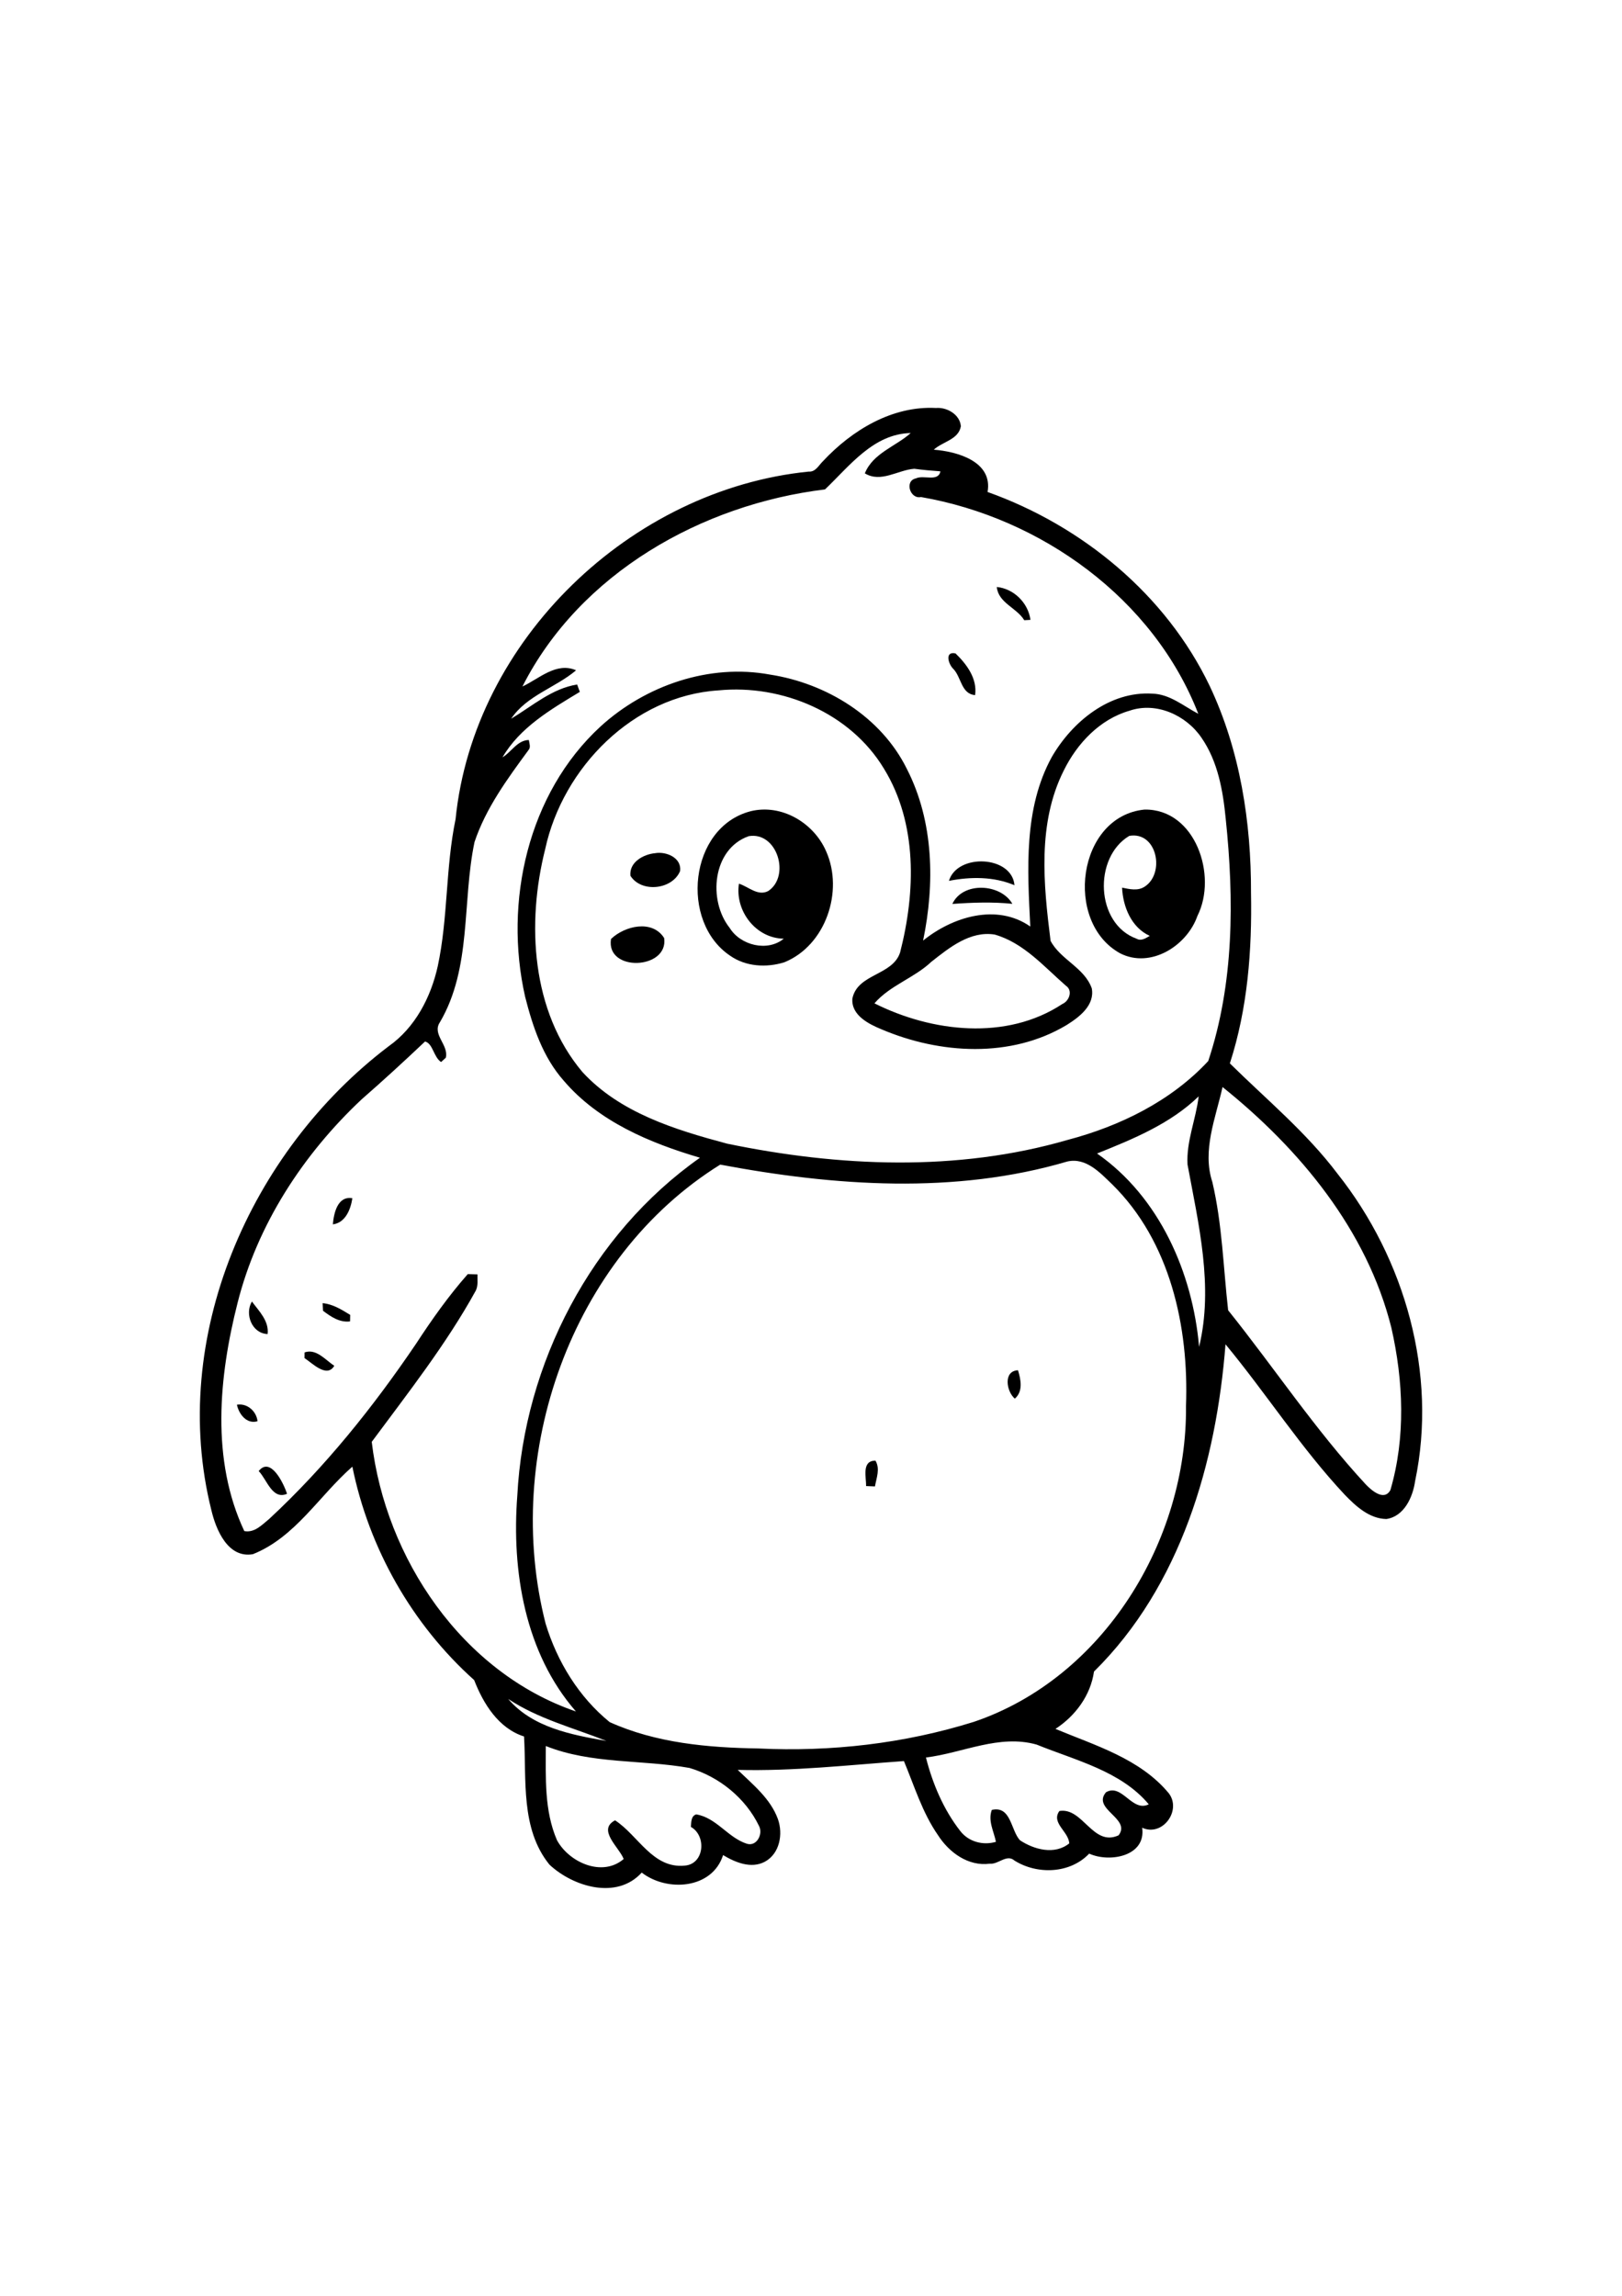 <?xml version="1.0" encoding="utf-8"?>
<!-- Generator: Adobe Illustrator 27.5.0, SVG Export Plug-In . SVG Version: 6.00 Build 0)  -->
<svg xmlns="http://www.w3.org/2000/svg" xmlns:xlink="http://www.w3.org/1999/xlink" viewBox="0 0 1024 1024" width="595" height="842" preserveAspectRatio="xMidYMid meet" data-scaled="true">
<g>
	<path d="M519.634,78.467c18.26-19.541,43.718-34.975,71.293-33.503c6.923-0.594,15.095,4.118,15.688,11.527
		c-1.483,8.511-11.602,9.696-17.085,14.798c14.757,1.132,37.346,7.41,33.938,26.686c59.733,21.308,112.607,64.783,140.226,122.42
		c19.2,40.563,26.219,85.912,26.091,130.497c0.689,36.266-2.104,73.061-13.347,107.739c23.076,22.758,48.322,43.59,67.927,69.599
		c42.701,53.784,63.216,126.305,49.021,194.072c-1.438,10.078-6.891,22.305-18.165,23.912c-10.701-0.222-19.127-7.97-26.167-15.231
		c-27.691-29.544-49.581-63.894-75.368-95.046c-5.822,74.796-28.273,152.557-83.031,206.563
		c-2.159,15.073-11.696,27.924-24.314,36.191c25.193,10.511,53.498,18.799,71.567,40.658c8.226,10.851-4.002,27.607-16.842,21.722
		c2.594,18.133-20.715,22.155-33.439,16.334c-12.088,12.712-32.762,13.411-47.18,4.382c-4.889-4.319-10.13,2.54-15.57,1.979
		c-13.613,1.811-25.723-7.093-32.73-18.037c-9.864-14.206-14.883-30.942-21.488-46.736c-34.941,2.5-69.832,6.458-104.922,5.559
		c9.559,9.273,20.642,18.08,25.352,30.993c3.388,9.453,1.207,21.839-8.193,26.962c-8.701,4.636-18.662,0.466-26.399-4.17
		c-6.85,21.529-35.441,23.393-51.362,11.029c-15.699,17.35-43.273,8.997-58.251-4.997c-18.418-22.716-14.429-53.679-16.048-80.903
		c-16.142-5.155-25.681-20.652-31.491-35.599c-39.24-35.145-66.434-83.107-76.892-134.7c-20.906,18.292-36.012,44.564-62.793,55.246
		c-15.74,2.73-23.298-15.371-26.22-27.809c-27.226-108.701,24.42-226.423,111.941-292.782c16.704-11.782,26.643-30.93,30.984-50.535
		c6.563-30.58,4.869-62.168,11.252-92.802C298.97,191.413,398.283,96.377,510.541,85.114
		C514.924,85.463,516.903,81.049,519.634,78.467 M520.851,96.356c-77.813,9.452-154.779,52.948-191.034,124.399
		c10.448-4.837,21.424-15.708,33.874-10.225c-13,11.009-31.164,15.888-40.977,30.56c13.337-7.992,25.808-19.118,41.643-21.583
		c0.55,1.556,1.122,3.101,1.704,4.646c-18.228,11.009-37.8,22.378-48.831,41.305c5.717-3.398,9.336-10.787,16.629-10.935
		c0.287,2.075,1.387,4.509-0.201,6.351c-13.263,18.07-26.897,36.573-34.085,58.041c-7.929,37.663-1.62,79.21-21.816,113.698
		c-5.25,7.717,5.663,14.312,3.705,22.431c-0.996,0.91-1.991,1.821-2.985,2.731c-4.754-3.06-5.155-11.751-10.151-12.947
		c-13.074,12.386-26.496,24.696-40.119,36.595c-36.932,34.698-65.745,78.934-78.215,128.336
		c-11.866,46.745-16.884,99.186,4.245,144.078c6.563,1.186,11.178-4.002,15.773-7.727c35.334-32.795,65.64-70.648,92.643-110.501
		c9.981-15.286,20.589-30.296,32.667-43.972c2.032,0.052,4.064,0.106,6.107,0.158c-0.095,3.408,0.539,7.081-1.059,10.268
		c-18.683,33.894-42.712,64.424-65.682,95.438c8.712,73.6,57.119,145.592,128.92,170.182
		c-32.276-36.976-40.659-88.674-37.029-136.192c4.351-83.318,46.692-165.048,115.329-213.316
		c-31.735-9.337-64.105-22.918-86.049-48.673c-13.158-14.85-19.551-34.084-24.347-52.98c-13.506-59.712,1.63-128.232,47.614-170.541
		c28.432-25.935,68.772-39.844,107.039-32.741c35.621,5.504,70.234,26.697,86.431,59.671
		c16.959,33.175,17.613,72.362,10.173,108.215c18.503-15,46.482-23.69,67.672-8.892c-1.777-35.863-4.318-74.415,13.602-107.029
		c12.894-22.251,36.467-41.601,63.439-39.95c11.083,0.308,19.668,7.833,29.025,12.724
		c-28.241-72.753-99.376-123.722-175.073-136.806c-6.891,1.492-10.596-10.226-3.175-11.782c4.859-2.36,14.067,2.457,15.455-4.445
		c-5.525-0.403-11.03-0.868-16.502-1.62c-10.374,0.762-21.057,9.092-31.217,2.89c5.145-12.766,19.413-16.914,28.972-25.437
		C551.369,61.244,536.285,81.664,520.851,96.356 M453.635,223.201c-53.775,3.376-98.35,48.777-109.433,100.148
		c-11.835,46.882-8.808,102.414,23.5,140.744c23.722,25.775,58.495,36.413,91.31,45.2c70.541,14.598,145.116,17.911,214.905-2.329
		c33.111-8.723,65.344-24.483,88.864-49.815c16.323-49.031,16.366-101.969,11.04-152.885c-1.725-17.741-4.952-36.212-15.294-51.159
		c-9.665-14.27-28.592-22.854-45.423-17.074c-18.799,5.398-33.153,20.684-41.579,37.843c-16.662,33.238-12.766,71.801-8.278,107.421
		c6.32,11.95,21.352,16.863,26.009,29.968c2,10.691-7.845,18.143-15.804,23.118c-35.196,21.139-80.058,18.408-116.821,2.794
		c-8.278-3.376-19.371-8.999-18.503-19.499c3.292-15.794,25.393-14.406,30.126-29.078c9.771-38.076,11.041-81.359-10.183-115.952
		C536.866,237.427,493.827,219.263,453.635,223.201 M587.985,394.505c-10.86,10.278-26.04,14.809-35.938,26.23
		c36.213,18.164,83.33,23.7,118.632,0.413c4.318-1.831,6.774-8.458,2.297-11.496c-13.898-12.076-26.707-27.119-45.041-32.337
		C612.468,374.879,599.354,385.559,587.985,394.505 M771.811,473.557c-4.308,19.488-12.988,39.939-6.446,59.913
		c6.256,26.569,6.943,54.102,9.981,80.979c29.162,36.393,55.055,75.516,86.801,109.823c3.684,3.905,11.718,10.902,15.646,3.651
		c9.717-33.301,8.204-68.858,0.602-102.445C862.972,563.809,820.535,512.638,771.811,473.557 M692.59,515.518
		c39.378,27.416,60.347,75.294,64.422,122.018c9.232-38.065-0.36-77.475-7.313-115.107c-0.816-14.723,5.356-28.58,7.039-42.997
		C738.986,496.717,715.326,506.393,692.59,515.518 M673.789,520.576c-71.06,20.938-147.211,15.466-219.096,1.949
		c-94.603,58.854-137.463,183.37-110.248,289.69c7.251,23.912,20.96,46.374,40.457,62.189c29.3,13.231,62.031,16.132,93.819,16.63
		c45.888,2.223,92.062-3.07,135.938-16.747c82.101-27.681,134.942-114.619,134.086-199.482
		c1.862-49.837-9.939-103.748-46.586-139.802C694.505,527.648,685.592,517.847,673.789,520.576 M320.829,859.767
		c15.381,18.068,39.854,22.599,62.009,26.526C361.975,877.994,339.723,872.331,320.829,859.767 M584.566,896.74
		c4.16,16.46,11.136,32.932,21.679,46.406c5.271,6.817,14.353,9.22,22.505,6.817c-1.302-6.648-5.166-13.264-2.605-20.144
		c12.162-2.784,11.899,12.712,17.752,19.138c8.955,5.938,21.933,9.422,31.132,1.99c-0.297-7.431-11.666-12.945-6.203-20.451
		c14.861-2.444,21.148,22.832,37.366,15.349c8.141-10.616-17.064-16.461-7.939-27.183c10.173-5.822,16.43,12.882,26.982,7.621
		c-17.636-21.065-46.227-27.712-70.784-37.694C630.823,881.9,607.769,893.903,584.566,896.74 M344.573,889.489
		c0,19.954-1.026,40.754,7.06,59.448c7.664,14.047,28.612,23.477,42.109,11.866c-2.848-7.41-16.884-18.398-5.44-24.41
		c14.586,9.463,23.753,30.55,43.897,28.591c12.491-0.848,14.005-18.811,3.98-24.441c0.244-2.805-0.021-6.891,3.355-7.896
		c12.725,2.054,19.986,14.649,31.874,18.492c6.256,2.044,10.438-6.045,7.823-11.093c-8.511-17.688-25.193-31.164-43.909-36.711
		C405.206,897.968,373.46,901.027,344.573,889.489z"/>
	<path d="M629.278,157.941c10.766,1.037,19.869,10.077,21.266,20.748c-1.312,0.084-2.614,0.158-3.916,0.232
		C641.854,170.994,630.325,168.104,629.278,157.941z"/>
	<path d="M601.893,209.694c-3.121-2.89-5.715-11.337,1.355-9.823c7.039,6.817,13.825,15.889,12.354,26.305
		C606.836,225.53,606.921,214.892,601.893,209.694z"/>
	<path d="M722.588,298.432c32.169-0.456,46.174,41.812,33.365,67.133c-6.584,18.862-29.522,33.396-48.756,23.616
		C671.419,369.544,680.172,302.591,722.588,298.432 M712.935,315.041c-22.812,13.56-21.351,55.488,4.583,64.888
		c2.943,1.715,5.812-0.349,8.353-1.778c-11.612-5.26-16.938-18.376-17.478-30.434c4.646,0.921,9.93,2.224,14.206-0.603
		C735.672,338.815,730.56,311.991,712.935,315.041z"/>
	<path d="M473.788,299.501c19.583-4.891,40.056,7.325,47.805,25.363c11.167,25.119-0.297,59.342-26.411,69.948
		c-11.209,3.535-24.304,2.806-34.138-4.065C429.033,369.417,434.992,309.63,473.788,299.501 M472.656,315.23
		c-22.939,8.087-25.839,40.543-11.961,57.945c6.828,11.019,23.87,15.2,34.106,6.753c-17.698-0.232-30.931-17.646-28.294-34.72
		c6.001,1.863,11.982,8.12,18.534,4.616C499.183,340.36,490.599,312.108,472.656,315.23z"/>
	<path d="M413.536,325.964c7.008-1.249,16.916,2.848,15.826,11.273c-4.891,11.771-24.442,13.909-31.354,3.006
		C397.097,331.681,406.159,326.673,413.536,325.964z"/>
	<path d="M599.089,343.419c5.239-17.518,39.768-16.026,41.378,2.774C627.363,340.647,612.827,340.752,599.089,343.419z"/>
	<path d="M601.238,357.996c6.574-14.28,30.571-12.914,37.884-0.075C626.484,356.63,613.876,357.085,601.238,357.996z"/>
	<path d="M385.75,380.098c8.69-8.319,26.103-12.406,33.544-0.571C422.217,399.522,382.33,401.195,385.75,380.098z"/>
	<path d="M210.137,560.231c0.593-7.007,2.964-18.111,12.312-16.483C221.411,550.683,218.119,559.234,210.137,560.231z"/>
	<path d="M159.031,608.934c4.499,6.098,10.903,12.259,9.919,20.535C159.052,629.142,154.299,616.852,159.031,608.934z"/>
	<path d="M203.68,609.971c6.489,0.614,11.993,4.076,17.403,7.399c-0.032,1.365-0.064,2.732-0.096,4.117
		c-6.552,0.836-12.131-2.953-17.074-6.721C203.828,613.156,203.744,611.548,203.68,609.971z"/>
	<path d="M192.281,641.06c7.388-2.614,13.178,4.795,18.757,8.447c-4.647,7.907-13.782-1.567-18.799-4.87
		C192.248,643.441,192.259,642.246,192.281,641.06z"/>
	<path d="M640.668,670.233c-5.324-4.498-7.432-17.508,2.011-17.911C644.479,658.177,646.024,665.693,640.668,670.233z"/>
	<path d="M149.568,674.065c6.468-1.102,12.353,4.097,13.01,10.427C155.749,686.524,150.828,680.036,149.568,674.065z"/>
	<path d="M546.796,725.426c0.084-5.652-2.943-16.089,5.896-16.048c3.081,5.145,0.604,10.903-0.317,16.27
		C550.511,725.574,548.649,725.501,546.796,725.426z"/>
	<path d="M163.318,715.952c7.431-9.421,15.73,7.632,17.89,14.354C171.882,734.318,168.506,721.267,163.318,715.952z"/>
</g>
</svg>
